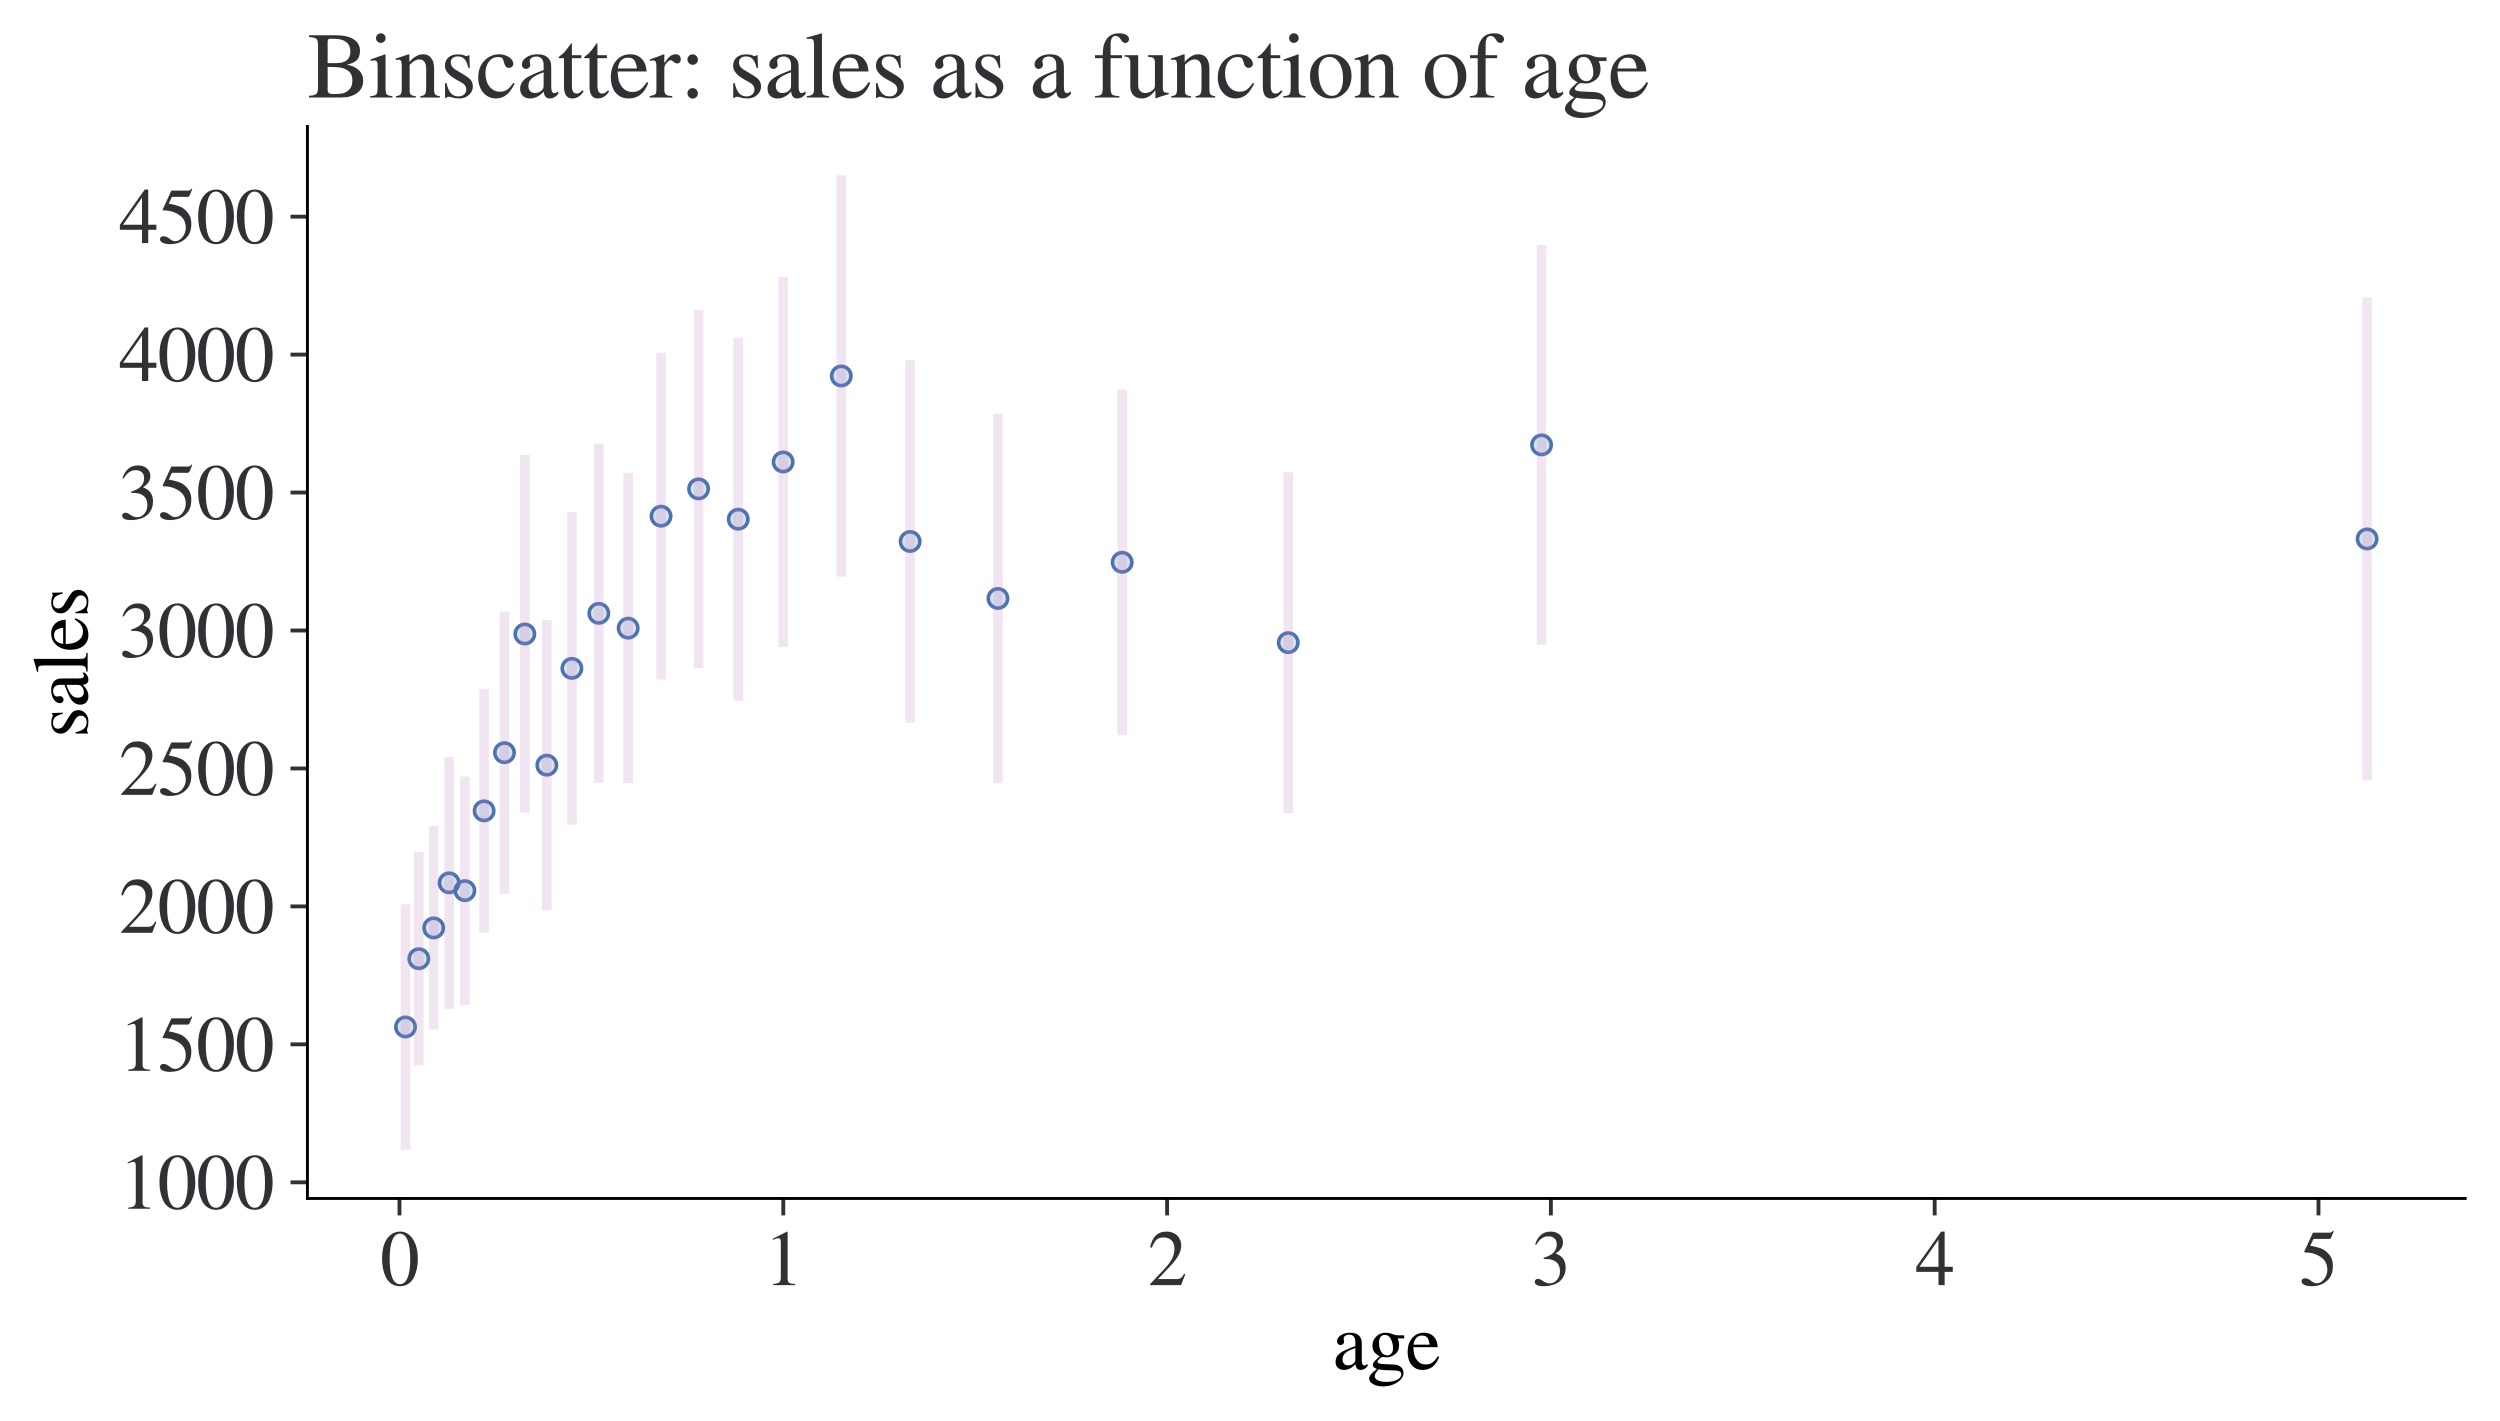 <?xml version="1.0" encoding="utf-8" standalone="no"?>
<!DOCTYPE svg PUBLIC "-//W3C//DTD SVG 1.1//EN"
  "http://www.w3.org/Graphics/SVG/1.1/DTD/svg11.dtd">
<svg xmlns:xlink="http://www.w3.org/1999/xlink" width="517.2pt" height="293.936pt" viewBox="0 0 517.2 293.936" xmlns="http://www.w3.org/2000/svg" version="1.1">
 <defs>
  <style type="text/css">*{stroke-linejoin: round; stroke-linecap: butt}</style>
 </defs>
 <g id="figure_1">
  <g id="patch_1">
   <path d="M 0 293.936 
L 517.2 293.936 
L 517.2 0 
L 0 0 
z
" style="fill: #ffffff"/>
  </g>
  <g id="axes_1">
   <g id="patch_2">
    <path d="M 63.6 247.936 
L 510 247.936 
L 510 26.176 
L 63.6 26.176 
z
" style="fill: #ffffff"/>
   </g>
   <g id="PathCollection_1">
    <path d="M 83.891 214.456 
C 84.421 214.456 84.93 214.245 85.305 213.87 
C 85.68 213.495 85.891 212.986 85.891 212.456 
C 85.891 211.926 85.68 211.417 85.305 211.042 
C 84.93 210.667 84.421 210.456 83.891 210.456 
C 83.361 210.456 82.852 210.667 82.477 211.042 
C 82.102 211.417 81.891 211.926 81.891 212.456 
C 81.891 212.986 82.102 213.495 82.477 213.87 
C 82.852 214.245 83.361 214.456 83.891 214.456 
z
" clip-path="url(#pa04fd3d513)" style="fill: #4c72b0; fill-opacity: 0.2; stroke: #4c72b0; stroke-width: 0.75"/>
    <path d="M 86.645 200.34 
C 87.175 200.34 87.684 200.13 88.059 199.755 
C 88.434 199.38 88.645 198.871 88.645 198.34 
C 88.645 197.81 88.434 197.301 88.059 196.926 
C 87.684 196.551 87.175 196.34 86.645 196.34 
C 86.115 196.34 85.606 196.551 85.231 196.926 
C 84.856 197.301 84.645 197.81 84.645 198.34 
C 84.645 198.871 84.856 199.38 85.231 199.755 
C 85.606 200.13 86.115 200.34 86.645 200.34 
z
" clip-path="url(#pa04fd3d513)" style="fill: #4c72b0; fill-opacity: 0.2; stroke: #4c72b0; stroke-width: 0.75"/>
    <path d="M 89.722 193.966 
C 90.253 193.966 90.762 193.756 91.137 193.38 
C 91.512 193.005 91.722 192.497 91.722 191.966 
C 91.722 191.436 91.512 190.927 91.137 190.552 
C 90.762 190.177 90.253 189.966 89.722 189.966 
C 89.192 189.966 88.683 190.177 88.308 190.552 
C 87.933 190.927 87.722 191.436 87.722 191.966 
C 87.722 192.497 87.933 193.005 88.308 193.38 
C 88.683 193.756 89.192 193.966 89.722 193.966 
z
" clip-path="url(#pa04fd3d513)" style="fill: #4c72b0; fill-opacity: 0.2; stroke: #4c72b0; stroke-width: 0.75"/>
    <path d="M 92.917 184.642 
C 93.448 184.642 93.956 184.431 94.331 184.056 
C 94.706 183.681 94.917 183.172 94.917 182.642 
C 94.917 182.111 94.706 181.603 94.331 181.228 
C 93.956 180.853 93.448 180.642 92.917 180.642 
C 92.387 180.642 91.878 180.853 91.503 181.228 
C 91.128 181.603 90.917 182.111 90.917 182.642 
C 90.917 183.172 91.128 183.681 91.503 184.056 
C 91.878 184.431 92.387 184.642 92.917 184.642 
z
" clip-path="url(#pa04fd3d513)" style="fill: #4c72b0; fill-opacity: 0.2; stroke: #4c72b0; stroke-width: 0.75"/>
    <path d="M 96.178 186.256 
C 96.708 186.256 97.217 186.045 97.592 185.67 
C 97.967 185.295 98.178 184.787 98.178 184.256 
C 98.178 183.726 97.967 183.217 97.592 182.842 
C 97.217 182.467 96.708 182.256 96.178 182.256 
C 95.647 182.256 95.138 182.467 94.763 182.842 
C 94.388 183.217 94.178 183.726 94.178 184.256 
C 94.178 184.787 94.388 185.295 94.763 185.67 
C 95.138 186.045 95.647 186.256 96.178 186.256 
z
" clip-path="url(#pa04fd3d513)" style="fill: #4c72b0; fill-opacity: 0.2; stroke: #4c72b0; stroke-width: 0.75"/>
    <path d="M 100.153 169.748 
C 100.683 169.748 101.192 169.537 101.567 169.162 
C 101.942 168.787 102.153 168.279 102.153 167.748 
C 102.153 167.218 101.942 166.709 101.567 166.334 
C 101.192 165.959 100.683 165.748 100.153 165.748 
C 99.623 165.748 99.114 165.959 98.739 166.334 
C 98.364 166.709 98.153 167.218 98.153 167.748 
C 98.153 168.279 98.364 168.787 98.739 169.162 
C 99.114 169.537 99.623 169.748 100.153 169.748 
z
" clip-path="url(#pa04fd3d513)" style="fill: #4c72b0; fill-opacity: 0.2; stroke: #4c72b0; stroke-width: 0.75"/>
    <path d="M 104.368 157.717 
C 104.898 157.717 105.407 157.507 105.782 157.132 
C 106.157 156.757 106.368 156.248 106.368 155.717 
C 106.368 155.187 106.157 154.678 105.782 154.303 
C 105.407 153.928 104.898 153.717 104.368 153.717 
C 103.838 153.717 103.329 153.928 102.954 154.303 
C 102.579 154.678 102.368 155.187 102.368 155.717 
C 102.368 156.248 102.579 156.757 102.954 157.132 
C 103.329 157.507 103.838 157.717 104.368 157.717 
z
" clip-path="url(#pa04fd3d513)" style="fill: #4c72b0; fill-opacity: 0.2; stroke: #4c72b0; stroke-width: 0.75"/>
    <path d="M 108.578 133.16 
C 109.108 133.16 109.617 132.95 109.992 132.575 
C 110.367 132.199 110.578 131.691 110.578 131.16 
C 110.578 130.63 110.367 130.121 109.992 129.746 
C 109.617 129.371 109.108 129.16 108.578 129.16 
C 108.047 129.16 107.539 129.371 107.164 129.746 
C 106.788 130.121 106.578 130.63 106.578 131.16 
C 106.578 131.691 106.788 132.199 107.164 132.575 
C 107.539 132.95 108.047 133.16 108.578 133.16 
z
" clip-path="url(#pa04fd3d513)" style="fill: #4c72b0; fill-opacity: 0.2; stroke: #4c72b0; stroke-width: 0.75"/>
    <path d="M 113.126 160.297 
C 113.656 160.297 114.165 160.087 114.54 159.712 
C 114.915 159.336 115.126 158.828 115.126 158.297 
C 115.126 157.767 114.915 157.258 114.54 156.883 
C 114.165 156.508 113.656 156.297 113.126 156.297 
C 112.595 156.297 112.086 156.508 111.711 156.883 
C 111.336 157.258 111.126 157.767 111.126 158.297 
C 111.126 158.828 111.336 159.336 111.711 159.712 
C 112.086 160.087 112.595 160.297 113.126 160.297 
z
" clip-path="url(#pa04fd3d513)" style="fill: #4c72b0; fill-opacity: 0.2; stroke: #4c72b0; stroke-width: 0.75"/>
    <path d="M 118.313 140.272 
C 118.843 140.272 119.352 140.061 119.727 139.686 
C 120.102 139.311 120.313 138.802 120.313 138.272 
C 120.313 137.742 120.102 137.233 119.727 136.858 
C 119.352 136.483 118.843 136.272 118.313 136.272 
C 117.782 136.272 117.273 136.483 116.898 136.858 
C 116.523 137.233 116.313 137.742 116.313 138.272 
C 116.313 138.802 116.523 139.311 116.898 139.686 
C 117.273 140.061 117.782 140.272 118.313 140.272 
z
" clip-path="url(#pa04fd3d513)" style="fill: #4c72b0; fill-opacity: 0.2; stroke: #4c72b0; stroke-width: 0.75"/>
    <path d="M 123.881 128.885 
C 124.411 128.885 124.92 128.674 125.295 128.299 
C 125.67 127.924 125.881 127.415 125.881 126.885 
C 125.881 126.354 125.67 125.845 125.295 125.47 
C 124.92 125.095 124.411 124.885 123.881 124.885 
C 123.35 124.885 122.841 125.095 122.466 125.47 
C 122.091 125.845 121.881 126.354 121.881 126.885 
C 121.881 127.415 122.091 127.924 122.466 128.299 
C 122.841 128.674 123.35 128.885 123.881 128.885 
z
" clip-path="url(#pa04fd3d513)" style="fill: #4c72b0; fill-opacity: 0.2; stroke: #4c72b0; stroke-width: 0.75"/>
    <path d="M 129.955 131.953 
C 130.485 131.953 130.994 131.742 131.369 131.367 
C 131.744 130.992 131.955 130.483 131.955 129.953 
C 131.955 129.423 131.744 128.914 131.369 128.539 
C 130.994 128.164 130.485 127.953 129.955 127.953 
C 129.424 127.953 128.916 128.164 128.541 128.539 
C 128.166 128.914 127.955 129.423 127.955 129.953 
C 127.955 130.483 128.166 130.992 128.541 131.367 
C 128.916 131.742 129.424 131.953 129.955 131.953 
z
" clip-path="url(#pa04fd3d513)" style="fill: #4c72b0; fill-opacity: 0.2; stroke: #4c72b0; stroke-width: 0.75"/>
    <path d="M 136.758 108.787 
C 137.288 108.787 137.797 108.576 138.172 108.201 
C 138.547 107.826 138.758 107.318 138.758 106.787 
C 138.758 106.257 138.547 105.748 138.172 105.373 
C 137.797 104.998 137.288 104.787 136.758 104.787 
C 136.227 104.787 135.719 104.998 135.344 105.373 
C 134.968 105.748 134.758 106.257 134.758 106.787 
C 134.758 107.318 134.968 107.826 135.344 108.201 
C 135.719 108.576 136.227 108.787 136.758 108.787 
z
" clip-path="url(#pa04fd3d513)" style="fill: #4c72b0; fill-opacity: 0.2; stroke: #4c72b0; stroke-width: 0.75"/>
    <path d="M 144.524 103.143 
C 145.055 103.143 145.564 102.932 145.939 102.557 
C 146.314 102.182 146.524 101.673 146.524 101.143 
C 146.524 100.612 146.314 100.104 145.939 99.729 
C 145.564 99.354 145.055 99.143 144.524 99.143 
C 143.994 99.143 143.485 99.354 143.11 99.729 
C 142.735 100.104 142.524 100.612 142.524 101.143 
C 142.524 101.673 142.735 102.182 143.11 102.557 
C 143.485 102.932 143.994 103.143 144.524 103.143 
z
" clip-path="url(#pa04fd3d513)" style="fill: #4c72b0; fill-opacity: 0.2; stroke: #4c72b0; stroke-width: 0.75"/>
    <path d="M 152.727 109.412 
C 153.258 109.412 153.766 109.202 154.141 108.827 
C 154.517 108.452 154.727 107.943 154.727 107.412 
C 154.727 106.882 154.517 106.373 154.141 105.998 
C 153.766 105.623 153.258 105.412 152.727 105.412 
C 152.197 105.412 151.688 105.623 151.313 105.998 
C 150.938 106.373 150.727 106.882 150.727 107.412 
C 150.727 107.943 150.938 108.452 151.313 108.827 
C 151.688 109.202 152.197 109.412 152.727 109.412 
z
" clip-path="url(#pa04fd3d513)" style="fill: #4c72b0; fill-opacity: 0.2; stroke: #4c72b0; stroke-width: 0.75"/>
    <path d="M 162.015 97.567 
C 162.546 97.567 163.055 97.356 163.43 96.981 
C 163.805 96.606 164.015 96.097 164.015 95.567 
C 164.015 95.036 163.805 94.528 163.43 94.152 
C 163.055 93.777 162.546 93.567 162.015 93.567 
C 161.485 93.567 160.976 93.777 160.601 94.152 
C 160.226 94.528 160.015 95.036 160.015 95.567 
C 160.015 96.097 160.226 96.606 160.601 96.981 
C 160.976 97.356 161.485 97.567 162.015 97.567 
z
" clip-path="url(#pa04fd3d513)" style="fill: #4c72b0; fill-opacity: 0.2; stroke: #4c72b0; stroke-width: 0.75"/>
    <path d="M 174.044 79.778 
C 174.575 79.778 175.083 79.568 175.459 79.193 
C 175.834 78.817 176.044 78.309 176.044 77.778 
C 176.044 77.248 175.834 76.739 175.459 76.364 
C 175.083 75.989 174.575 75.778 174.044 75.778 
C 173.514 75.778 173.005 75.989 172.63 76.364 
C 172.255 76.739 172.044 77.248 172.044 77.778 
C 172.044 78.309 172.255 78.817 172.63 79.193 
C 173.005 79.568 173.514 79.778 174.044 79.778 
z
" clip-path="url(#pa04fd3d513)" style="fill: #4c72b0; fill-opacity: 0.2; stroke: #4c72b0; stroke-width: 0.75"/>
    <path d="M 188.286 114.017 
C 188.817 114.017 189.326 113.806 189.701 113.431 
C 190.076 113.056 190.286 112.547 190.286 112.017 
C 190.286 111.486 190.076 110.978 189.701 110.603 
C 189.326 110.228 188.817 110.017 188.286 110.017 
C 187.756 110.017 187.247 110.228 186.872 110.603 
C 186.497 110.978 186.286 111.486 186.286 112.017 
C 186.286 112.547 186.497 113.056 186.872 113.431 
C 187.247 113.806 187.756 114.017 188.286 114.017 
z
" clip-path="url(#pa04fd3d513)" style="fill: #4c72b0; fill-opacity: 0.2; stroke: #4c72b0; stroke-width: 0.75"/>
    <path d="M 206.454 125.805 
C 206.984 125.805 207.493 125.595 207.868 125.22 
C 208.243 124.844 208.454 124.336 208.454 123.805 
C 208.454 123.275 208.243 122.766 207.868 122.391 
C 207.493 122.016 206.984 121.805 206.454 121.805 
C 205.924 121.805 205.415 122.016 205.04 122.391 
C 204.665 122.766 204.454 123.275 204.454 123.805 
C 204.454 124.336 204.665 124.844 205.04 125.22 
C 205.415 125.595 205.924 125.805 206.454 125.805 
z
" clip-path="url(#pa04fd3d513)" style="fill: #4c72b0; fill-opacity: 0.2; stroke: #4c72b0; stroke-width: 0.75"/>
    <path d="M 232.154 118.324 
C 232.685 118.324 233.193 118.114 233.568 117.739 
C 233.944 117.364 234.154 116.855 234.154 116.324 
C 234.154 115.794 233.944 115.285 233.568 114.91 
C 233.193 114.535 232.685 114.324 232.154 114.324 
C 231.624 114.324 231.115 114.535 230.74 114.91 
C 230.365 115.285 230.154 115.794 230.154 116.324 
C 230.154 116.855 230.365 117.364 230.74 117.739 
C 231.115 118.114 231.624 118.324 232.154 118.324 
z
" clip-path="url(#pa04fd3d513)" style="fill: #4c72b0; fill-opacity: 0.2; stroke: #4c72b0; stroke-width: 0.75"/>
    <path d="M 266.516 134.95 
C 267.046 134.95 267.555 134.739 267.93 134.364 
C 268.305 133.989 268.516 133.48 268.516 132.95 
C 268.516 132.42 268.305 131.911 267.93 131.536 
C 267.555 131.161 267.046 130.95 266.516 130.95 
C 265.985 130.95 265.477 131.161 265.102 131.536 
C 264.727 131.911 264.516 132.42 264.516 132.95 
C 264.516 133.48 264.727 133.989 265.102 134.364 
C 265.477 134.739 265.985 134.95 266.516 134.95 
z
" clip-path="url(#pa04fd3d513)" style="fill: #4c72b0; fill-opacity: 0.2; stroke: #4c72b0; stroke-width: 0.75"/>
    <path d="M 318.92 94.041 
C 319.451 94.041 319.96 93.83 320.335 93.455 
C 320.71 93.08 320.92 92.572 320.92 92.041 
C 320.92 91.511 320.71 91.002 320.335 90.627 
C 319.96 90.252 319.451 90.041 318.92 90.041 
C 318.39 90.041 317.881 90.252 317.506 90.627 
C 317.131 91.002 316.92 91.511 316.92 92.041 
C 316.92 92.572 317.131 93.08 317.506 93.455 
C 317.881 93.83 318.39 94.041 318.92 94.041 
z
" clip-path="url(#pa04fd3d513)" style="fill: #4c72b0; fill-opacity: 0.2; stroke: #4c72b0; stroke-width: 0.75"/>
    <path d="M 489.709 113.489 
C 490.239 113.489 490.748 113.278 491.123 112.903 
C 491.498 112.528 491.709 112.019 491.709 111.489 
C 491.709 110.958 491.498 110.449 491.123 110.074 
C 490.748 109.699 490.239 109.489 489.709 109.489 
C 489.179 109.489 488.67 109.699 488.295 110.074 
C 487.92 110.449 487.709 110.958 487.709 111.489 
C 487.709 112.019 487.92 112.528 488.295 112.903 
C 488.67 113.278 489.179 113.489 489.709 113.489 
z
" clip-path="url(#pa04fd3d513)" style="fill: #4c72b0; fill-opacity: 0.2; stroke: #4c72b0; stroke-width: 0.75"/>
   </g>
   <g id="matplotlib.axis_1">
    <g id="xtick_1">
     <g id="line2d_1">
      <defs>
       <path id="m58e889eb7d" d="M 0 0 
L 0 3.5 
" style="stroke: #323034; stroke-width: 0.8"/>
      </defs>
      <g>
       <use xlink:href="#m58e889eb7d" x="82.645" y="247.936" style="fill: #323034; stroke: #323034; stroke-width: 0.8"/>
      </g>
     </g>
     <g id="text_1">
      <!-- 0 -->
      <g style="fill: #323034" transform="translate(78.645 265.864) scale(0.16 -0.16)">
       <defs>
        <path id="STIXGeneral-Regular-30" d="M 3046 2112 
Q 3046 1683 2963 1302 
Q 2880 922 2717 602 
Q 2554 282 2266 96 
Q 1978 -90 1600 -90 
Q 1210 -90 915 108 
Q 621 307 461 640 
Q 301 973 227 1350 
Q 154 1728 154 2150 
Q 154 2746 301 3222 
Q 448 3699 790 4012 
Q 1133 4326 1626 4326 
Q 2253 4326 2649 3712 
Q 3046 3098 3046 2112 
z
M 2432 2080 
Q 2432 3091 2217 3625 
Q 2003 4160 1587 4160 
Q 1190 4160 979 3622 
Q 768 3085 768 2106 
Q 768 1120 979 598 
Q 1190 77 1600 77 
Q 2003 77 2217 598 
Q 2432 1120 2432 2080 
z
" transform="scale(0.016)"/>
       </defs>
       <use xlink:href="#STIXGeneral-Regular-30"/>
      </g>
     </g>
    </g>
    <g id="xtick_2">
     <g id="line2d_2">
      <g>
       <use xlink:href="#m58e889eb7d" x="162.046" y="247.936" style="fill: #323034; stroke: #323034; stroke-width: 0.8"/>
      </g>
     </g>
     <g id="text_2">
      <!-- 1 -->
      <g style="fill: #323034" transform="translate(158.046 265.864) scale(0.16 -0.16)">
       <defs>
        <path id="STIXGeneral-Regular-31" d="M 2522 0 
L 755 0 
L 755 96 
Q 1107 115 1235 227 
Q 1363 339 1363 608 
L 1363 3482 
Q 1363 3795 1171 3795 
Q 1082 3795 883 3718 
L 710 3654 
L 710 3744 
L 1856 4326 
L 1914 4307 
L 1914 486 
Q 1914 275 2042 185 
Q 2170 96 2522 96 
L 2522 0 
z
" transform="scale(0.016)"/>
       </defs>
       <use xlink:href="#STIXGeneral-Regular-31"/>
      </g>
     </g>
    </g>
    <g id="xtick_3">
     <g id="line2d_3">
      <g>
       <use xlink:href="#m58e889eb7d" x="241.446" y="247.936" style="fill: #323034; stroke: #323034; stroke-width: 0.8"/>
      </g>
     </g>
     <g id="text_3">
      <!-- 2 -->
      <g style="fill: #323034" transform="translate(237.446 265.864) scale(0.16 -0.16)">
       <defs>
        <path id="STIXGeneral-Regular-32" d="M 3034 877 
L 2688 0 
L 186 0 
L 186 77 
L 1325 1286 
Q 1773 1754 1965 2144 
Q 2157 2534 2157 2950 
Q 2157 3379 1920 3616 
Q 1683 3853 1267 3853 
Q 922 3853 720 3673 
Q 518 3494 326 3021 
L 192 3053 
Q 301 3648 630 3987 
Q 960 4326 1523 4326 
Q 2054 4326 2380 4006 
Q 2707 3686 2707 3200 
Q 2707 2477 1888 1613 
L 832 486 
L 2330 486 
Q 2541 486 2665 569 
Q 2790 653 2944 915 
L 3034 877 
z
" transform="scale(0.016)"/>
       </defs>
       <use xlink:href="#STIXGeneral-Regular-32"/>
      </g>
     </g>
    </g>
    <g id="xtick_4">
     <g id="line2d_4">
      <g>
       <use xlink:href="#m58e889eb7d" x="320.846" y="247.936" style="fill: #323034; stroke: #323034; stroke-width: 0.8"/>
      </g>
     </g>
     <g id="text_4">
      <!-- 3 -->
      <g style="fill: #323034" transform="translate(316.846 265.864) scale(0.16 -0.16)">
       <defs>
        <path id="STIXGeneral-Regular-33" d="M 390 3264 
L 288 3290 
Q 435 3770 748 4048 
Q 1062 4326 1542 4326 
Q 1990 4326 2265 4083 
Q 2541 3840 2541 3450 
Q 2541 2925 1946 2566 
Q 2298 2413 2477 2227 
Q 2758 1914 2758 1402 
Q 2758 890 2464 506 
Q 2246 211 1840 60 
Q 1434 -90 979 -90 
Q 262 -90 262 275 
Q 262 378 339 442 
Q 416 506 525 506 
Q 685 506 915 339 
Q 1197 141 1466 141 
Q 1818 141 2058 425 
Q 2298 710 2298 1120 
Q 2298 1856 1632 2048 
Q 1434 2112 979 2112 
L 979 2202 
Q 1338 2323 1517 2432 
Q 2035 2726 2035 3290 
Q 2035 3610 1852 3776 
Q 1670 3942 1344 3942 
Q 768 3942 390 3264 
z
" transform="scale(0.016)"/>
       </defs>
       <use xlink:href="#STIXGeneral-Regular-33"/>
      </g>
     </g>
    </g>
    <g id="xtick_5">
     <g id="line2d_5">
      <g>
       <use xlink:href="#m58e889eb7d" x="400.247" y="247.936" style="fill: #323034; stroke: #323034; stroke-width: 0.8"/>
      </g>
     </g>
     <g id="text_5">
      <!-- 4 -->
      <g style="fill: #323034" transform="translate(396.247 265.864) scale(0.16 -0.16)">
       <defs>
        <path id="STIXGeneral-Regular-34" d="M 3027 1069 
L 2368 1069 
L 2368 0 
L 1869 0 
L 1869 1069 
L 77 1069 
L 77 1478 
L 2086 4326 
L 2368 4326 
L 2368 1478 
L 3027 1478 
L 3027 1069 
z
M 1869 1478 
L 1869 3674 
L 333 1478 
L 1869 1478 
z
" transform="scale(0.016)"/>
       </defs>
       <use xlink:href="#STIXGeneral-Regular-34"/>
      </g>
     </g>
    </g>
    <g id="xtick_6">
     <g id="line2d_6">
      <g>
       <use xlink:href="#m58e889eb7d" x="479.647" y="247.936" style="fill: #323034; stroke: #323034; stroke-width: 0.8"/>
      </g>
     </g>
     <g id="text_6">
      <!-- 5 -->
      <g style="fill: #323034" transform="translate(475.647 265.864) scale(0.16 -0.16)">
       <defs>
        <path id="STIXGeneral-Regular-35" d="M 2803 4358 
L 2573 3814 
Q 2534 3731 2400 3731 
L 1158 3731 
L 902 3187 
Q 1606 3053 1920 2896 
Q 2234 2739 2502 2368 
Q 2726 2061 2726 1555 
Q 2726 1094 2576 780 
Q 2426 467 2099 224 
Q 1664 -90 1011 -90 
Q 646 -90 422 19 
Q 198 128 198 307 
Q 198 550 486 550 
Q 717 550 960 352 
Q 1210 147 1414 147 
Q 1747 147 2012 480 
Q 2278 813 2278 1229 
Q 2278 1843 1850 2189 
Q 1293 2637 486 2637 
Q 410 2637 410 2688 
L 416 2720 
L 1114 4237 
L 2438 4237 
Q 2547 4237 2608 4269 
Q 2669 4301 2746 4403 
L 2803 4358 
z
" transform="scale(0.016)"/>
       </defs>
       <use xlink:href="#STIXGeneral-Regular-35"/>
      </g>
     </g>
    </g>
    <g id="text_7">
     <!-- age -->
     <g transform="translate(275.695 283.249) scale(0.16 -0.16)">
      <defs>
       <path id="STIXGeneral-Regular-61" d="M 2829 422 
L 2829 243 
Q 2586 -64 2253 -64 
Q 1888 -64 1843 403 
L 1837 403 
Q 1427 -64 909 -64 
Q 608 -64 422 112 
Q 237 288 237 602 
Q 237 1050 685 1350 
Q 992 1555 1837 1869 
L 1837 2214 
Q 1837 2502 1699 2646 
Q 1562 2790 1338 2790 
Q 1146 2790 1018 2697 
Q 890 2605 890 2477 
Q 890 2419 909 2348 
Q 928 2278 928 2208 
Q 928 2112 841 2029 
Q 755 1946 634 1946 
Q 525 1946 441 2029 
Q 358 2112 358 2240 
Q 358 2547 685 2752 
Q 986 2944 1421 2944 
Q 1939 2944 2176 2656 
Q 2291 2522 2323 2384 
Q 2355 2246 2355 1946 
L 2355 723 
Q 2355 301 2554 301 
Q 2682 301 2829 422 
z
M 1837 813 
L 1837 1715 
Q 1248 1510 1018 1293 
Q 800 1094 800 800 
Q 800 557 921 432 
Q 1043 307 1242 307 
Q 1453 307 1613 410 
Q 1747 506 1792 589 
Q 1837 672 1837 813 
z
" transform="scale(0.016)"/>
       <path id="STIXGeneral-Regular-67" d="M 3008 2483 
L 2477 2483 
Q 2598 2208 2598 1946 
Q 2598 1453 2265 1203 
Q 1933 954 1600 954 
Q 1530 954 1357 973 
L 1235 986 
Q 1107 947 979 812 
Q 851 678 851 582 
Q 851 435 1350 410 
L 2176 371 
Q 2528 358 2739 172 
Q 2950 -13 2950 -314 
Q 2950 -685 2566 -986 
Q 2035 -1395 1286 -1395 
Q 826 -1395 502 -1212 
Q 179 -1030 179 -774 
Q 179 -595 320 -419 
Q 461 -243 806 6 
Q 602 102 534 172 
Q 467 243 467 346 
Q 467 531 762 787 
Q 909 915 1037 1043 
Q 717 1203 579 1401 
Q 442 1600 442 1901 
Q 442 2336 752 2640 
Q 1062 2944 1510 2944 
Q 1766 2944 2022 2848 
L 2163 2797 
Q 2349 2733 2515 2733 
L 3008 2733 
L 3008 2483 
z
M 973 2163 
L 973 2144 
Q 973 1683 1155 1398 
Q 1338 1114 1632 1114 
Q 1850 1114 1978 1270 
Q 2106 1427 2106 1690 
Q 2106 2112 1914 2464 
Q 1754 2765 1446 2765 
Q 1222 2765 1097 2605 
Q 973 2445 973 2163 
z
M 2771 -410 
Q 2771 -230 2595 -163 
Q 2419 -96 1978 -96 
Q 1344 -96 941 -13 
Q 749 -243 688 -348 
Q 627 -454 627 -563 
Q 627 -774 880 -902 
Q 1133 -1030 1555 -1030 
Q 2099 -1030 2435 -860 
Q 2771 -691 2771 -410 
z
" transform="scale(0.016)"/>
       <path id="STIXGeneral-Regular-65" d="M 2611 1050 
L 2714 1005 
Q 2330 -64 1376 -64 
Q 813 -64 486 329 
Q 160 723 160 1389 
Q 160 2074 525 2509 
Q 890 2944 1485 2944 
Q 2061 2944 2374 2502 
Q 2560 2246 2592 1773 
L 621 1773 
Q 646 1370 700 1158 
Q 755 947 915 730 
Q 1184 378 1626 378 
Q 1939 378 2153 531 
Q 2368 685 2611 1050 
z
M 634 1978 
L 1939 1978 
Q 1882 2381 1750 2547 
Q 1619 2714 1312 2714 
Q 1043 2714 864 2525 
Q 685 2336 634 1978 
z
" transform="scale(0.016)"/>
      </defs>
      <use xlink:href="#STIXGeneral-Regular-61"/>
      <use xlink:href="#STIXGeneral-Regular-67" x="44.4"/>
      <use xlink:href="#STIXGeneral-Regular-65" x="94.4"/>
     </g>
    </g>
   </g>
   <g id="matplotlib.axis_2">
    <g id="ytick_1">
     <g id="line2d_7">
      <defs>
       <path id="mc623c2d2f2" d="M 0 0 
L -3.5 0 
" style="stroke: #323034; stroke-width: 0.8"/>
      </defs>
      <g>
       <use xlink:href="#mc623c2d2f2" x="63.6" y="244.598" style="fill: #323034; stroke: #323034; stroke-width: 0.8"/>
      </g>
     </g>
     <g id="text_8">
      <!-- 1000 -->
      <g style="fill: #323034" transform="translate(24.6 250.062) scale(0.16 -0.16)">
       <use xlink:href="#STIXGeneral-Regular-31"/>
       <use xlink:href="#STIXGeneral-Regular-30" x="50"/>
       <use xlink:href="#STIXGeneral-Regular-30" x="100"/>
       <use xlink:href="#STIXGeneral-Regular-30" x="150"/>
      </g>
     </g>
    </g>
    <g id="ytick_2">
     <g id="line2d_8">
      <g>
       <use xlink:href="#mc623c2d2f2" x="63.6" y="216.058" style="fill: #323034; stroke: #323034; stroke-width: 0.8"/>
      </g>
     </g>
     <g id="text_9">
      <!-- 1500 -->
      <g style="fill: #323034" transform="translate(24.6 221.522) scale(0.16 -0.16)">
       <use xlink:href="#STIXGeneral-Regular-31"/>
       <use xlink:href="#STIXGeneral-Regular-35" x="50"/>
       <use xlink:href="#STIXGeneral-Regular-30" x="100"/>
       <use xlink:href="#STIXGeneral-Regular-30" x="150"/>
      </g>
     </g>
    </g>
    <g id="ytick_3">
     <g id="line2d_9">
      <g>
       <use xlink:href="#mc623c2d2f2" x="63.6" y="187.518" style="fill: #323034; stroke: #323034; stroke-width: 0.8"/>
      </g>
     </g>
     <g id="text_10">
      <!-- 2000 -->
      <g style="fill: #323034" transform="translate(24.6 192.982) scale(0.16 -0.16)">
       <use xlink:href="#STIXGeneral-Regular-32"/>
       <use xlink:href="#STIXGeneral-Regular-30" x="50"/>
       <use xlink:href="#STIXGeneral-Regular-30" x="100"/>
       <use xlink:href="#STIXGeneral-Regular-30" x="150"/>
      </g>
     </g>
    </g>
    <g id="ytick_4">
     <g id="line2d_10">
      <g>
       <use xlink:href="#mc623c2d2f2" x="63.6" y="158.978" style="fill: #323034; stroke: #323034; stroke-width: 0.8"/>
      </g>
     </g>
     <g id="text_11">
      <!-- 2500 -->
      <g style="fill: #323034" transform="translate(24.6 164.442) scale(0.16 -0.16)">
       <use xlink:href="#STIXGeneral-Regular-32"/>
       <use xlink:href="#STIXGeneral-Regular-35" x="50"/>
       <use xlink:href="#STIXGeneral-Regular-30" x="100"/>
       <use xlink:href="#STIXGeneral-Regular-30" x="150"/>
      </g>
     </g>
    </g>
    <g id="ytick_5">
     <g id="line2d_11">
      <g>
       <use xlink:href="#mc623c2d2f2" x="63.6" y="130.438" style="fill: #323034; stroke: #323034; stroke-width: 0.8"/>
      </g>
     </g>
     <g id="text_12">
      <!-- 3000 -->
      <g style="fill: #323034" transform="translate(24.6 135.902) scale(0.16 -0.16)">
       <use xlink:href="#STIXGeneral-Regular-33"/>
       <use xlink:href="#STIXGeneral-Regular-30" x="50"/>
       <use xlink:href="#STIXGeneral-Regular-30" x="100"/>
       <use xlink:href="#STIXGeneral-Regular-30" x="150"/>
      </g>
     </g>
    </g>
    <g id="ytick_6">
     <g id="line2d_12">
      <g>
       <use xlink:href="#mc623c2d2f2" x="63.6" y="101.898" style="fill: #323034; stroke: #323034; stroke-width: 0.8"/>
      </g>
     </g>
     <g id="text_13">
      <!-- 3500 -->
      <g style="fill: #323034" transform="translate(24.6 107.362) scale(0.16 -0.16)">
       <use xlink:href="#STIXGeneral-Regular-33"/>
       <use xlink:href="#STIXGeneral-Regular-35" x="50"/>
       <use xlink:href="#STIXGeneral-Regular-30" x="100"/>
       <use xlink:href="#STIXGeneral-Regular-30" x="150"/>
      </g>
     </g>
    </g>
    <g id="ytick_7">
     <g id="line2d_13">
      <g>
       <use xlink:href="#mc623c2d2f2" x="63.6" y="73.358" style="fill: #323034; stroke: #323034; stroke-width: 0.8"/>
      </g>
     </g>
     <g id="text_14">
      <!-- 4000 -->
      <g style="fill: #323034" transform="translate(24.6 78.822) scale(0.16 -0.16)">
       <use xlink:href="#STIXGeneral-Regular-34"/>
       <use xlink:href="#STIXGeneral-Regular-30" x="50"/>
       <use xlink:href="#STIXGeneral-Regular-30" x="100"/>
       <use xlink:href="#STIXGeneral-Regular-30" x="150"/>
      </g>
     </g>
    </g>
    <g id="ytick_8">
     <g id="line2d_14">
      <g>
       <use xlink:href="#mc623c2d2f2" x="63.6" y="44.818" style="fill: #323034; stroke: #323034; stroke-width: 0.8"/>
      </g>
     </g>
     <g id="text_15">
      <!-- 4500 -->
      <g style="fill: #323034" transform="translate(24.6 50.282) scale(0.16 -0.16)">
       <use xlink:href="#STIXGeneral-Regular-34"/>
       <use xlink:href="#STIXGeneral-Regular-35" x="50"/>
       <use xlink:href="#STIXGeneral-Regular-30" x="100"/>
       <use xlink:href="#STIXGeneral-Regular-30" x="150"/>
      </g>
     </g>
    </g>
    <g id="text_16">
     <!-- sales -->
     <g transform="translate(18.128 152.61) rotate(-90) scale(0.16 -0.16)">
      <defs>
       <path id="STIXGeneral-Regular-73" d="M 998 1926 
L 1664 1523 
Q 1984 1331 2105 1164 
Q 2227 998 2227 736 
Q 2227 416 1961 176 
Q 1696 -64 1331 -64 
Q 1030 -64 864 -6 
Q 691 51 570 51 
Q 461 51 416 -26 
L 333 -26 
L 333 979 
L 435 979 
Q 538 512 730 294 
Q 922 77 1248 77 
Q 1485 77 1632 211 
Q 1779 346 1779 550 
Q 1779 845 1440 1030 
L 1094 1222 
Q 326 1651 326 2150 
Q 326 2522 566 2730 
Q 806 2938 1210 2938 
Q 1491 2938 1638 2867 
Q 1754 2816 1818 2816 
Q 1862 2816 1920 2880 
L 1990 2880 
L 2022 2010 
L 1926 2010 
Q 1818 2445 1654 2621 
Q 1491 2797 1203 2797 
Q 986 2797 854 2688 
Q 723 2579 723 2362 
Q 723 2253 796 2128 
Q 870 2003 998 1926 
z
" transform="scale(0.016)"/>
       <path id="STIXGeneral-Regular-6c" d="M 1645 0 
L 134 0 
L 134 96 
Q 435 122 531 221 
Q 627 320 627 589 
L 627 3590 
Q 627 3821 569 3910 
Q 512 4000 358 4000 
Q 224 4000 122 3987 
L 122 4090 
Q 730 4237 1133 4371 
L 1165 4346 
L 1165 557 
Q 1165 288 1254 201 
Q 1344 115 1645 96 
L 1645 0 
z
" transform="scale(0.016)"/>
      </defs>
      <use xlink:href="#STIXGeneral-Regular-73"/>
      <use xlink:href="#STIXGeneral-Regular-61" x="38.9"/>
      <use xlink:href="#STIXGeneral-Regular-6c" x="83.3"/>
      <use xlink:href="#STIXGeneral-Regular-65" x="111.1"/>
      <use xlink:href="#STIXGeneral-Regular-73" x="155.5"/>
     </g>
    </g>
   </g>
   <g id="LineCollection_1">
    <path d="M 83.891 237.856 
L 83.891 187.056 
" clip-path="url(#pa04fd3d513)" style="fill: none; stroke: #bc80bd; stroke-opacity: 0.2; stroke-width: 2"/>
    <path d="M 86.645 220.419 
L 86.645 176.262 
" clip-path="url(#pa04fd3d513)" style="fill: none; stroke: #bc80bd; stroke-opacity: 0.2; stroke-width: 2"/>
    <path d="M 89.722 213.037 
L 89.722 170.896 
" clip-path="url(#pa04fd3d513)" style="fill: none; stroke: #bc80bd; stroke-opacity: 0.2; stroke-width: 2"/>
    <path d="M 92.917 208.713 
L 92.917 156.57 
" clip-path="url(#pa04fd3d513)" style="fill: none; stroke: #bc80bd; stroke-opacity: 0.2; stroke-width: 2"/>
    <path d="M 96.178 207.875 
L 96.178 160.638 
" clip-path="url(#pa04fd3d513)" style="fill: none; stroke: #bc80bd; stroke-opacity: 0.2; stroke-width: 2"/>
    <path d="M 100.153 192.936 
L 100.153 142.561 
" clip-path="url(#pa04fd3d513)" style="fill: none; stroke: #bc80bd; stroke-opacity: 0.2; stroke-width: 2"/>
    <path d="M 104.368 184.938 
L 104.368 126.497 
" clip-path="url(#pa04fd3d513)" style="fill: none; stroke: #bc80bd; stroke-opacity: 0.2; stroke-width: 2"/>
    <path d="M 108.578 168.172 
L 108.578 94.148 
" clip-path="url(#pa04fd3d513)" style="fill: none; stroke: #bc80bd; stroke-opacity: 0.2; stroke-width: 2"/>
    <path d="M 113.126 188.321 
L 113.126 128.274 
" clip-path="url(#pa04fd3d513)" style="fill: none; stroke: #bc80bd; stroke-opacity: 0.2; stroke-width: 2"/>
    <path d="M 118.313 170.613 
L 118.313 105.931 
" clip-path="url(#pa04fd3d513)" style="fill: none; stroke: #bc80bd; stroke-opacity: 0.2; stroke-width: 2"/>
    <path d="M 123.881 161.979 
L 123.881 91.79 
" clip-path="url(#pa04fd3d513)" style="fill: none; stroke: #bc80bd; stroke-opacity: 0.2; stroke-width: 2"/>
    <path d="M 129.955 162.02 
L 129.955 97.886 
" clip-path="url(#pa04fd3d513)" style="fill: none; stroke: #bc80bd; stroke-opacity: 0.2; stroke-width: 2"/>
    <path d="M 136.758 140.591 
L 136.758 72.983 
" clip-path="url(#pa04fd3d513)" style="fill: none; stroke: #bc80bd; stroke-opacity: 0.2; stroke-width: 2"/>
    <path d="M 144.524 138.205 
L 144.524 64.081 
" clip-path="url(#pa04fd3d513)" style="fill: none; stroke: #bc80bd; stroke-opacity: 0.2; stroke-width: 2"/>
    <path d="M 152.727 144.962 
L 152.727 69.863 
" clip-path="url(#pa04fd3d513)" style="fill: none; stroke: #bc80bd; stroke-opacity: 0.2; stroke-width: 2"/>
    <path d="M 162.015 133.855 
L 162.015 57.279 
" clip-path="url(#pa04fd3d513)" style="fill: none; stroke: #bc80bd; stroke-opacity: 0.2; stroke-width: 2"/>
    <path d="M 174.044 119.3 
L 174.044 36.256 
" clip-path="url(#pa04fd3d513)" style="fill: none; stroke: #bc80bd; stroke-opacity: 0.2; stroke-width: 2"/>
    <path d="M 188.286 149.515 
L 188.286 74.519 
" clip-path="url(#pa04fd3d513)" style="fill: none; stroke: #bc80bd; stroke-opacity: 0.2; stroke-width: 2"/>
    <path d="M 206.454 162.005 
L 206.454 85.606 
" clip-path="url(#pa04fd3d513)" style="fill: none; stroke: #bc80bd; stroke-opacity: 0.2; stroke-width: 2"/>
    <path d="M 232.154 152.069 
L 232.154 80.58 
" clip-path="url(#pa04fd3d513)" style="fill: none; stroke: #bc80bd; stroke-opacity: 0.2; stroke-width: 2"/>
    <path d="M 266.516 168.204 
L 266.516 97.696 
" clip-path="url(#pa04fd3d513)" style="fill: none; stroke: #bc80bd; stroke-opacity: 0.2; stroke-width: 2"/>
    <path d="M 318.92 133.377 
L 318.92 50.706 
" clip-path="url(#pa04fd3d513)" style="fill: none; stroke: #bc80bd; stroke-opacity: 0.2; stroke-width: 2"/>
    <path d="M 489.709 161.455 
L 489.709 61.523 
" clip-path="url(#pa04fd3d513)" style="fill: none; stroke: #bc80bd; stroke-opacity: 0.2; stroke-width: 2"/>
   </g>
   <g id="line2d_15"/>
   <g id="patch_3">
    <path d="M 63.6 247.936 
L 63.6 26.176 
" style="fill: none; stroke: #000000; stroke-width: 0.6; stroke-linejoin: miter; stroke-linecap: square"/>
   </g>
   <g id="patch_4">
    <path d="M 63.6 247.936 
L 510 247.936 
" style="fill: none; stroke: #000000; stroke-width: 0.6; stroke-linejoin: miter; stroke-linecap: square"/>
   </g>
   <g id="text_17">
    <!-- Binscatter: sales as a function of age -->
    <g style="fill: #323034" transform="translate(63.6 20.176) scale(0.19 -0.19)">
     <defs>
      <path id="STIXGeneral-Regular-42" d="M 2701 2234 
L 2701 2227 
Q 3181 2150 3482 1875 
Q 3795 1594 3795 1139 
Q 3795 608 3379 304 
Q 2963 0 2266 0 
L 109 0 
L 109 122 
Q 486 134 604 246 
Q 723 358 723 723 
L 723 3520 
Q 723 3891 614 3990 
Q 506 4090 109 4115 
L 109 4237 
L 1901 4237 
Q 2726 4237 3152 3958 
Q 3578 3680 3578 3168 
Q 3578 2733 3315 2502 
Q 3130 2342 2701 2234 
z
M 1376 2342 
L 1965 2342 
Q 2925 2342 2925 3136 
Q 2925 3546 2640 3773 
Q 2355 4000 1792 4000 
L 1530 4000 
Q 1376 4000 1376 3795 
L 1376 2342 
z
M 1376 2086 
L 1376 525 
Q 1376 365 1462 301 
Q 1549 237 1773 237 
Q 2208 237 2413 285 
Q 2618 333 2816 512 
Q 3059 723 3059 1146 
Q 3059 1632 2758 1830 
Q 2688 1882 2617 1917 
Q 2547 1952 2492 1974 
Q 2438 1997 2348 2016 
Q 2259 2035 2211 2044 
Q 2163 2054 2041 2060 
Q 1920 2067 1862 2070 
Q 1805 2074 1635 2080 
Q 1466 2086 1376 2086 
z
" transform="scale(0.016)"/>
      <path id="STIXGeneral-Regular-69" d="M 1152 4045 
Q 1152 3904 1056 3811 
Q 960 3718 819 3718 
Q 685 3718 592 3811 
Q 499 3904 499 4045 
Q 499 4179 595 4275 
Q 691 4371 826 4371 
Q 966 4371 1059 4275 
Q 1152 4179 1152 4045 
z
M 1619 0 
L 102 0 
L 102 96 
Q 435 115 521 211 
Q 608 307 608 666 
L 608 2118 
Q 608 2342 563 2432 
Q 518 2522 397 2522 
Q 243 2522 128 2490 
L 128 2592 
L 1120 2944 
L 1146 2918 
L 1146 672 
Q 1146 314 1226 218 
Q 1306 122 1619 96 
L 1619 0 
z
" transform="scale(0.016)"/>
      <path id="STIXGeneral-Regular-6e" d="M 3104 0 
L 1773 0 
L 1779 96 
Q 2016 115 2096 233 
Q 2176 352 2176 672 
L 2176 1946 
Q 2176 2592 1709 2592 
Q 1549 2592 1408 2515 
Q 1267 2438 1050 2227 
L 1050 461 
Q 1050 269 1136 192 
Q 1222 115 1466 96 
L 1466 0 
L 115 0 
L 115 96 
Q 358 115 435 214 
Q 512 314 512 602 
L 512 2157 
Q 512 2394 467 2483 
Q 422 2573 288 2573 
Q 160 2573 102 2547 
L 102 2656 
Q 550 2784 979 2944 
L 1030 2925 
L 1030 2426 
L 1037 2426 
Q 1491 2944 1958 2944 
Q 2323 2944 2518 2688 
Q 2714 2432 2714 1958 
L 2714 544 
Q 2714 288 2790 205 
Q 2867 122 3104 96 
L 3104 0 
z
" transform="scale(0.016)"/>
      <path id="STIXGeneral-Regular-63" d="M 2547 998 
L 2637 941 
Q 2362 403 2112 205 
Q 1786 -64 1376 -64 
Q 845 -64 502 336 
Q 160 736 160 1357 
Q 160 2170 698 2618 
Q 1094 2944 1562 2944 
Q 1965 2944 2256 2749 
Q 2547 2554 2547 2285 
Q 2547 2176 2457 2096 
Q 2368 2016 2246 2016 
Q 2022 2016 1939 2310 
L 1901 2451 
Q 1850 2630 1773 2694 
Q 1696 2758 1523 2758 
Q 1133 2758 893 2451 
Q 653 2144 653 1645 
Q 653 1094 928 745 
Q 1203 397 1645 397 
Q 1920 397 2118 528 
Q 2317 659 2547 998 
z
" transform="scale(0.016)"/>
      <path id="STIXGeneral-Regular-74" d="M 1702 493 
L 1786 422 
Q 1478 -64 1011 -64 
Q 448 -64 448 749 
L 448 2675 
L 109 2675 
Q 83 2694 83 2720 
Q 83 2771 192 2842 
Q 435 2982 813 3526 
Q 826 3546 874 3606 
Q 922 3667 941 3706 
Q 986 3706 986 3622 
L 986 2880 
L 1632 2880 
L 1632 2675 
L 986 2675 
L 986 845 
Q 986 538 1062 403 
Q 1139 269 1318 269 
Q 1510 269 1702 493 
z
" transform="scale(0.016)"/>
      <path id="STIXGeneral-Regular-72" d="M 1024 2931 
L 1024 2342 
Q 1267 2688 1430 2816 
Q 1594 2944 1792 2944 
Q 1958 2944 2051 2854 
Q 2144 2765 2144 2605 
Q 2144 2470 2077 2393 
Q 2010 2317 1894 2317 
Q 1773 2317 1638 2445 
Q 1536 2541 1472 2541 
Q 1338 2541 1181 2355 
Q 1024 2170 1024 2016 
L 1024 576 
Q 1024 301 1133 205 
Q 1242 109 1568 96 
L 1568 0 
L 32 0 
L 32 96 
Q 339 154 412 224 
Q 486 294 486 538 
L 486 2138 
Q 486 2349 438 2435 
Q 390 2522 269 2522 
Q 166 2522 45 2496 
L 45 2598 
Q 448 2726 992 2944 
L 1024 2931 
z
" transform="scale(0.016)"/>
      <path id="STIXGeneral-Regular-3a" d="M 1123 2832 
Q 1229 2726 1229 2579 
Q 1229 2432 1126 2329 
Q 1024 2227 877 2227 
Q 730 2227 624 2332 
Q 518 2438 518 2579 
Q 518 2733 620 2835 
Q 723 2938 877 2938 
Q 1018 2938 1123 2832 
z
M 1229 282 
Q 1229 141 1126 35 
Q 1024 -70 877 -70 
Q 730 -70 624 35 
Q 518 141 518 282 
Q 518 435 620 537 
Q 723 640 877 640 
Q 1018 640 1123 534 
Q 1229 429 1229 282 
z
" transform="scale(0.016)"/>
      <path id="STIXGeneral-Regular-20" transform="scale(0.016)"/>
      <path id="STIXGeneral-Regular-66" d="M 134 2880 
L 659 2880 
Q 666 3264 710 3478 
Q 755 3693 883 3910 
Q 1152 4371 1786 4371 
Q 2074 4371 2262 4259 
Q 2451 4147 2451 3974 
Q 2451 3866 2374 3789 
Q 2298 3712 2182 3712 
Q 2029 3712 1894 3942 
Q 1741 4192 1555 4192 
Q 1197 4192 1197 3622 
L 1197 2880 
L 1978 2880 
L 1978 2675 
L 1197 2675 
L 1197 666 
Q 1197 307 1299 208 
Q 1402 109 1792 96 
L 1792 0 
L 128 0 
L 128 96 
Q 474 115 566 214 
Q 659 314 659 666 
L 659 2675 
L 134 2675 
L 134 2880 
z
" transform="scale(0.016)"/>
      <path id="STIXGeneral-Regular-75" d="M 3072 320 
L 3072 230 
Q 2573 96 2195 -58 
L 2163 -38 
L 2163 486 
L 2150 486 
Q 1747 -64 1235 -64 
Q 870 -64 662 160 
Q 454 384 454 755 
L 454 2362 
Q 454 2598 371 2688 
Q 288 2778 58 2790 
L 58 2880 
L 992 2880 
L 992 813 
Q 992 595 1123 451 
Q 1254 307 1446 307 
Q 1760 307 1984 506 
Q 2067 582 2099 649 
Q 2131 717 2131 877 
L 2131 2355 
Q 2131 2605 2041 2678 
Q 1952 2752 1658 2771 
L 1658 2880 
L 2669 2880 
L 2669 685 
Q 2669 461 2742 390 
Q 2816 320 3034 320 
L 3072 320 
z
" transform="scale(0.016)"/>
      <path id="STIXGeneral-Regular-6f" d="M 3008 1478 
Q 3008 806 2608 371 
Q 2208 -64 1568 -64 
Q 979 -64 582 368 
Q 186 800 186 1459 
Q 186 2125 582 2534 
Q 979 2944 1626 2944 
Q 2221 2944 2614 2537 
Q 3008 2131 3008 1478 
z
M 2432 1306 
Q 2432 2035 2112 2445 
Q 1856 2765 1504 2765 
Q 1171 2765 966 2493 
Q 762 2221 762 1747 
Q 762 928 1101 435 
Q 1318 115 1677 115 
Q 2029 115 2230 432 
Q 2432 749 2432 1306 
z
" transform="scale(0.016)"/>
     </defs>
     <use xlink:href="#STIXGeneral-Regular-42"/>
     <use xlink:href="#STIXGeneral-Regular-69" x="66.7"/>
     <use xlink:href="#STIXGeneral-Regular-6e" x="94.5"/>
     <use xlink:href="#STIXGeneral-Regular-73" x="144.5"/>
     <use xlink:href="#STIXGeneral-Regular-63" x="183.4"/>
     <use xlink:href="#STIXGeneral-Regular-61" x="227.8"/>
     <use xlink:href="#STIXGeneral-Regular-74" x="272.2"/>
     <use xlink:href="#STIXGeneral-Regular-74" x="300"/>
     <use xlink:href="#STIXGeneral-Regular-65" x="327.8"/>
     <use xlink:href="#STIXGeneral-Regular-72" x="372.2"/>
     <use xlink:href="#STIXGeneral-Regular-3a" x="405.5"/>
     <use xlink:href="#STIXGeneral-Regular-20" x="433.3"/>
     <use xlink:href="#STIXGeneral-Regular-73" x="458.3"/>
     <use xlink:href="#STIXGeneral-Regular-61" x="497.2"/>
     <use xlink:href="#STIXGeneral-Regular-6c" x="541.6"/>
     <use xlink:href="#STIXGeneral-Regular-65" x="569.4"/>
     <use xlink:href="#STIXGeneral-Regular-73" x="613.8"/>
     <use xlink:href="#STIXGeneral-Regular-20" x="652.7"/>
     <use xlink:href="#STIXGeneral-Regular-61" x="677.7"/>
     <use xlink:href="#STIXGeneral-Regular-73" x="722.1"/>
     <use xlink:href="#STIXGeneral-Regular-20" x="761"/>
     <use xlink:href="#STIXGeneral-Regular-61" x="786"/>
     <use xlink:href="#STIXGeneral-Regular-20" x="830.4"/>
     <use xlink:href="#STIXGeneral-Regular-66" x="855.4"/>
     <use xlink:href="#STIXGeneral-Regular-75" x="888.7"/>
     <use xlink:href="#STIXGeneral-Regular-6e" x="938.7"/>
     <use xlink:href="#STIXGeneral-Regular-63" x="988.7"/>
     <use xlink:href="#STIXGeneral-Regular-74" x="1033.1"/>
     <use xlink:href="#STIXGeneral-Regular-69" x="1060.9"/>
     <use xlink:href="#STIXGeneral-Regular-6f" x="1088.7"/>
     <use xlink:href="#STIXGeneral-Regular-6e" x="1138.7"/>
     <use xlink:href="#STIXGeneral-Regular-20" x="1188.7"/>
     <use xlink:href="#STIXGeneral-Regular-6f" x="1213.7"/>
     <use xlink:href="#STIXGeneral-Regular-66" x="1263.7"/>
     <use xlink:href="#STIXGeneral-Regular-20" x="1297"/>
     <use xlink:href="#STIXGeneral-Regular-61" x="1322"/>
     <use xlink:href="#STIXGeneral-Regular-67" x="1366.4"/>
     <use xlink:href="#STIXGeneral-Regular-65" x="1416.4"/>
    </g>
   </g>
  </g>
 </g>
 <defs>
  <clipPath id="pa04fd3d513">
   <rect x="63.6" y="26.176" width="446.4" height="221.76"/>
  </clipPath>
 </defs>
</svg>